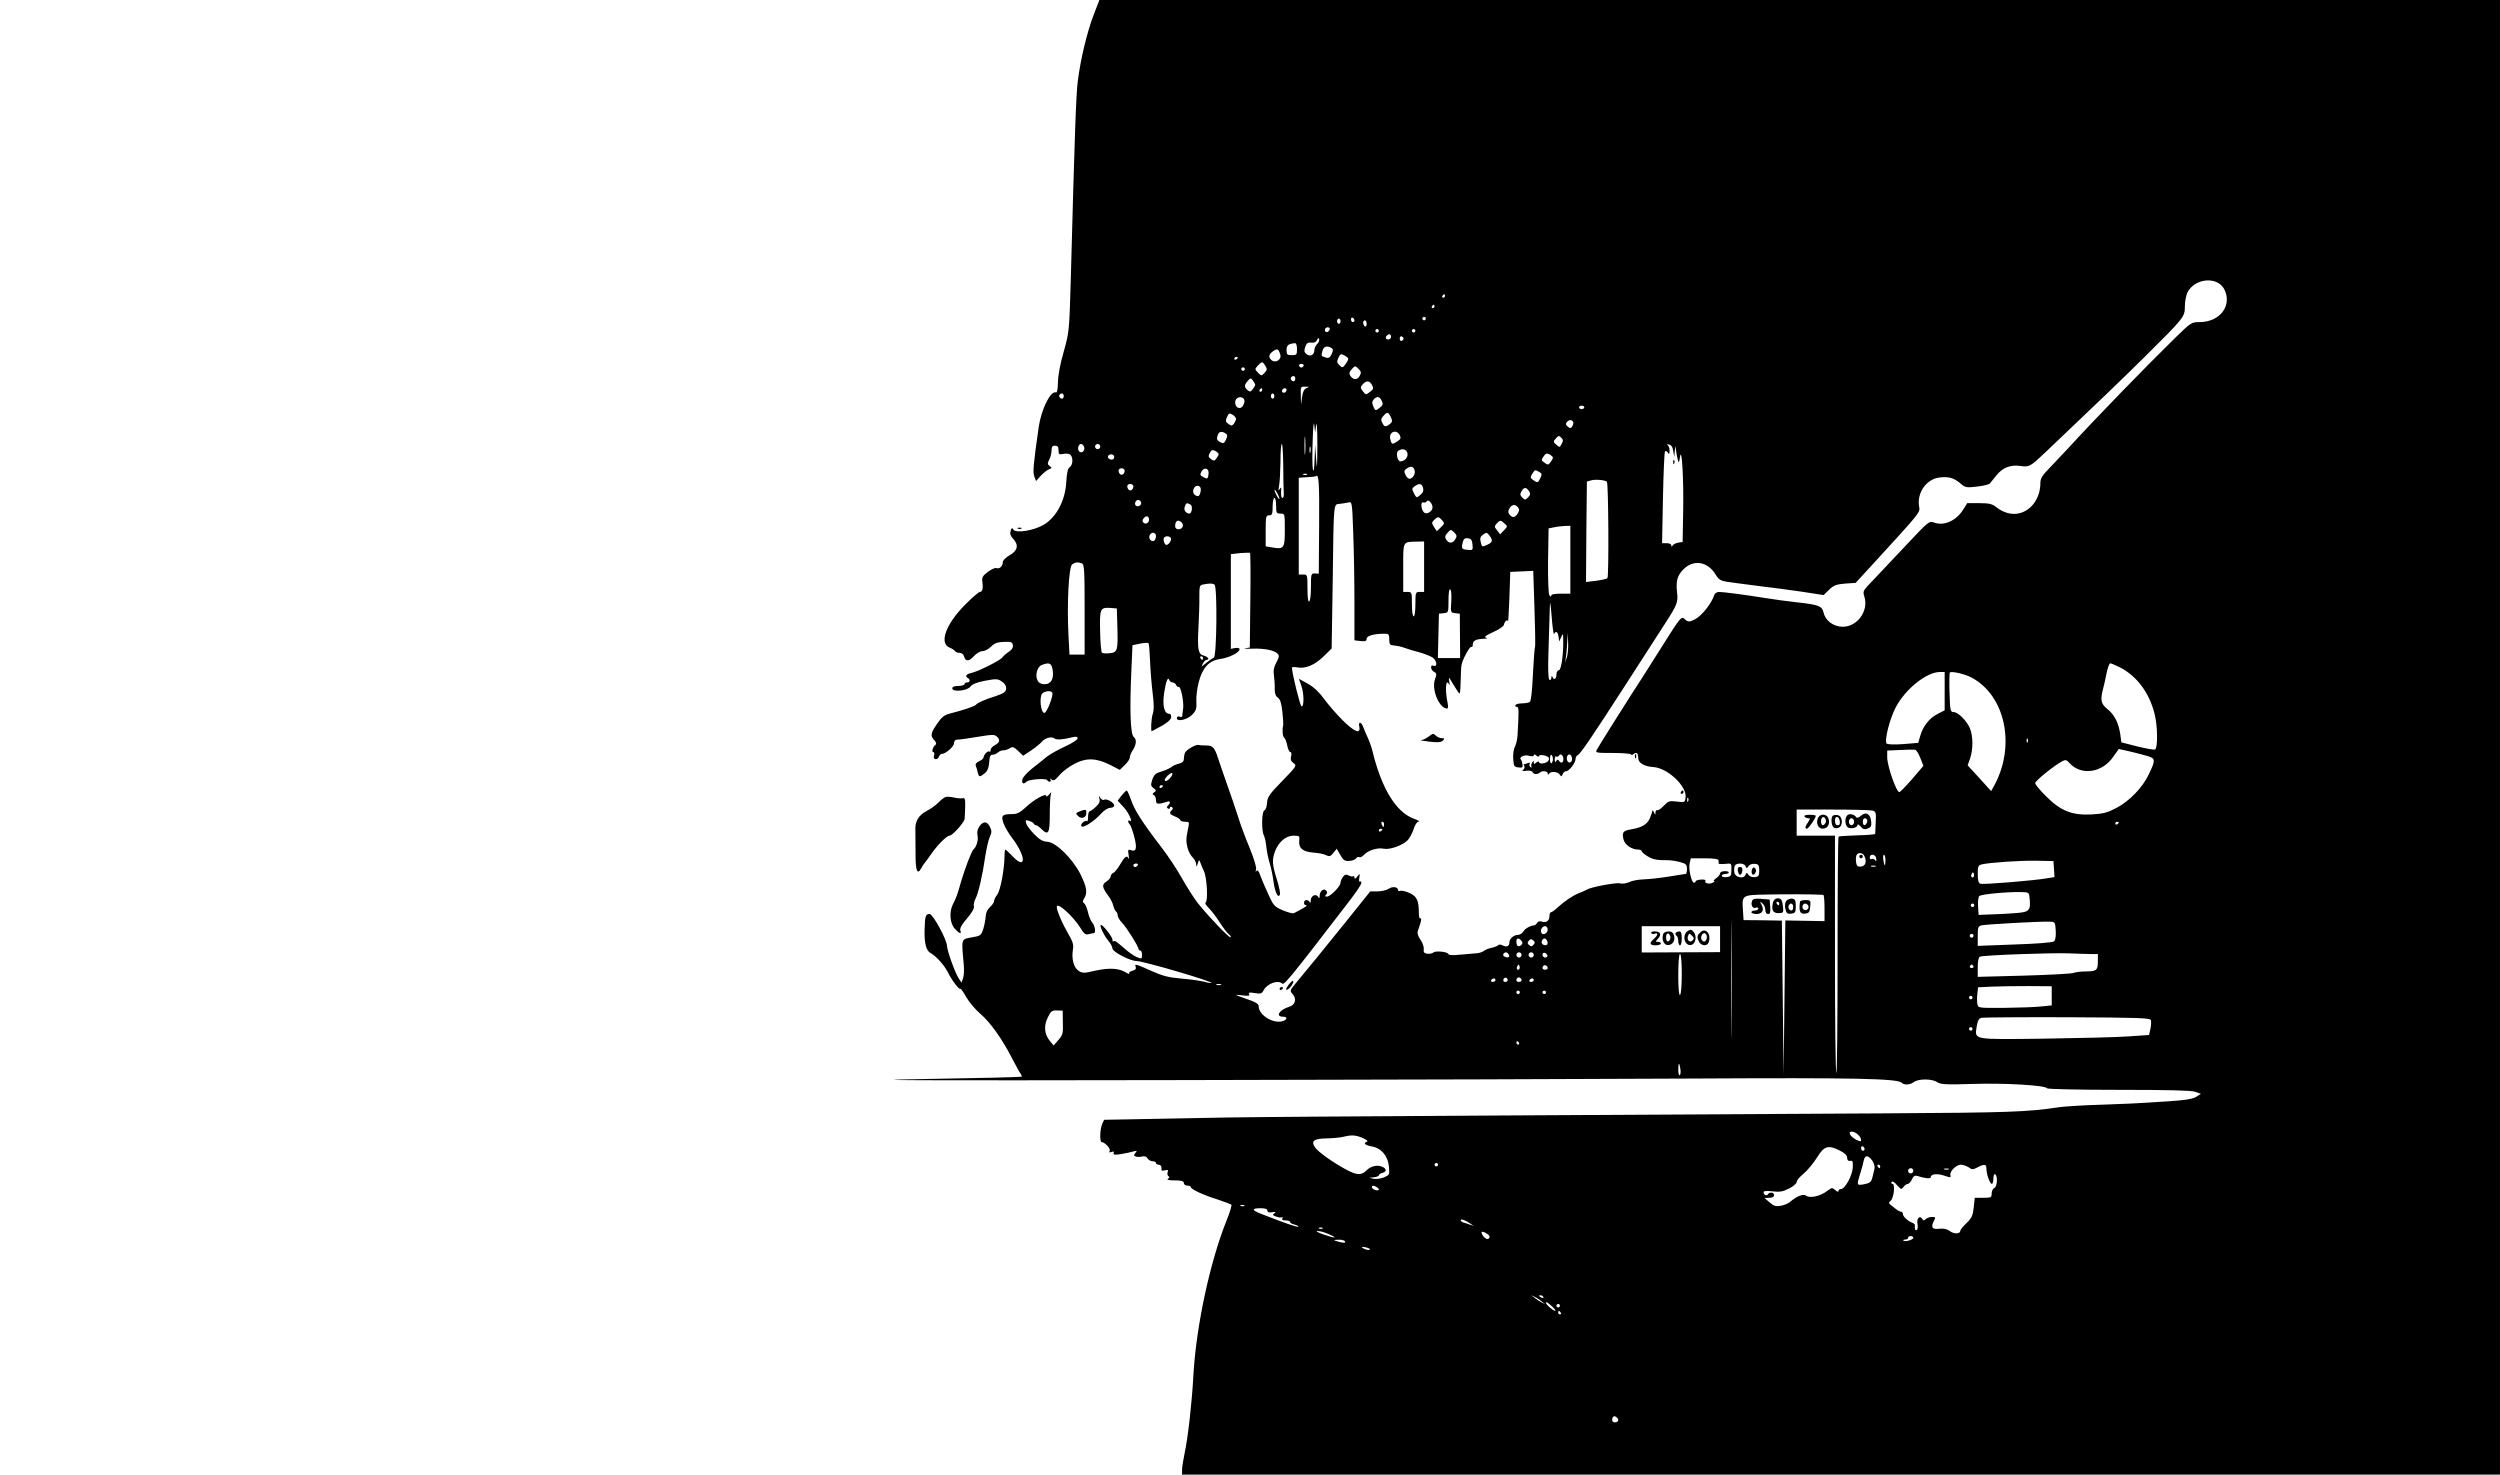 <?xml version="1.0" standalone="no"?>
<!DOCTYPE svg PUBLIC "-//W3C//DTD SVG 20010904//EN"
 "http://www.w3.org/TR/2001/REC-SVG-20010904/DTD/svg10.dtd">
<svg version="1.0" xmlns="http://www.w3.org/2000/svg"
 width="1436pt" height="847pt" viewBox="0 0 1436 847"
 preserveAspectRatio="xMidYMid meet">

<g transform="translate(0,847) scale(0.1,-0.1)"
fill="#000000" stroke="none">
<path d="M6281 8382 c-37 -97 -75 -255 -90 -377 -10 -74 -18 -303 -40 -1125
-9 -312 -9 -316 -41 -430 -20 -69 -33 -139 -33 -176 -1 -39 -5 -61 -11 -58
-32 11 -85 -97 -100 -201 -31 -217 -34 -258 -25 -282 l10 -26 27 30 c15 16 36
33 47 37 18 7 18 9 4 19 -13 10 -13 16 -2 37 7 14 13 37 13 53 0 20 5 27 20
27 15 0 20 -7 20 -26 0 -24 3 -26 29 -21 15 3 33 1 40 -6 16 -16 14 -58 -5
-71 -11 -8 -16 -33 -19 -81 -5 -109 -57 -208 -133 -251 -58 -33 -159 -48 -171
-26 -7 12 -10 11 -16 -7 -5 -16 -1 -29 14 -45 34 -36 27 -69 -19 -95 -23 -13
-40 -30 -40 -40 0 -23 -19 -41 -36 -34 -8 3 -30 -7 -50 -22 -31 -24 -35 -32
-31 -59 5 -36 0 -56 -15 -56 -6 0 -44 -33 -85 -74 -111 -112 -150 -222 -88
-246 13 -5 26 -14 30 -19 3 -6 15 -11 27 -11 11 0 22 -8 25 -19 8 -32 29 -32
57 0 15 16 36 29 50 29 13 0 35 12 49 26 20 20 37 26 74 27 42 2 48 -1 51 -19
2 -14 -6 -27 -25 -39 -15 -10 -31 -24 -35 -31 -10 -16 -137 -80 -177 -89 -31
-7 -40 -19 -21 -30 15 -9 12 -25 -5 -25 -8 0 -15 -4 -15 -10 0 -5 -16 -10 -35
-10 -24 0 -35 -5 -35 -14 0 -23 88 -14 105 11 9 13 36 24 84 33 63 12 73 11
95 -4 28 -18 34 -47 14 -63 -7 -6 -31 -16 -53 -23 -51 -15 -103 -38 -109 -48
-5 -8 -72 -31 -151 -51 -31 -8 -47 -21 -72 -58 -38 -55 -40 -69 -16 -95 11
-12 13 -22 7 -26 -15 -10 -25 -42 -13 -42 6 0 8 -9 4 -20 -8 -24 20 -29 29 -5
3 8 10 15 17 15 21 0 69 42 69 61 0 10 6 19 13 20 23 1 72 8 144 20 58 10 75
10 87 0 23 -19 20 -36 -9 -51 -14 -7 -25 -20 -25 -28 0 -9 -3 -13 -6 -9 -8 8
-34 -18 -34 -33 0 -6 -11 -16 -25 -22 -16 -7 -24 -17 -20 -26 3 -7 8 -25 11
-38 7 -29 12 -29 41 -5 15 12 23 32 25 62 2 34 7 44 20 44 10 0 23 6 30 13 6
6 20 12 30 12 10 0 27 5 38 12 17 11 23 8 48 -15 l29 -28 45 30 c25 17 51 38
59 47 20 25 59 36 75 23 13 -10 45 -8 112 8 14 3 22 1 22 -8 0 -8 -33 -29 -73
-47 -39 -18 -85 -44 -102 -57 -16 -14 -55 -44 -85 -68 -31 -24 -56 -53 -58
-65 -4 -23 7 -29 24 -12 14 14 112 21 119 9 9 -14 27 -11 19 4 -5 9 -4 9 6 0
11 -10 20 -5 46 25 17 21 57 50 88 66 68 35 125 32 206 -9 l52 -27 29 28 c16
15 29 35 29 44 0 8 6 24 13 35 24 35 28 67 10 81 -20 14 -25 155 -14 389 l6
139 43 9 c24 5 46 6 49 3 3 -3 7 -49 9 -103 2 -54 9 -137 15 -185 8 -62 8 -97
0 -120 -8 -25 -12 -98 -5 -98 0 0 25 13 54 29 34 19 55 37 57 50 2 12 -3 21
-10 21 -30 0 -41 46 -30 121 11 70 22 95 30 72 3 -7 11 -13 19 -13 8 0 17 -7
20 -15 4 -8 10 -13 14 -10 12 7 31 -85 26 -125 -3 -19 -5 -39 -5 -44 -1 -4 -8
-6 -16 -2 -9 3 -15 0 -15 -9 0 -23 61 -9 89 21 22 23 25 35 23 73 -2 26 4 76
13 111 22 85 59 126 125 135 50 7 110 37 110 56 0 7 -10 9 -25 7 l-25 -5 0
272 0 272 53 6 c28 2 54 3 57 2 3 -2 4 -125 2 -273 l-3 -271 -27 -5 c-15 -2 2
-3 38 -2 70 3 127 -8 148 -28 11 -11 10 -20 -6 -50 -15 -28 -19 -48 -14 -79 3
-23 5 -58 4 -76 0 -24 5 -39 18 -48 13 -9 21 -32 26 -81 4 -37 6 -71 5 -77 -7
-22 -4 -67 6 -73 6 -4 13 -24 17 -44 4 -21 12 -38 18 -38 6 0 8 -10 4 -24 -4
-18 -1 -29 14 -39 20 -14 18 -18 -64 -102 -74 -76 -86 -93 -88 -126 -1 -21 -8
-41 -15 -43 -16 -6 -18 -118 -3 -145 5 -10 12 -40 14 -67 3 -27 12 -70 20 -95
8 -26 17 -71 21 -102 8 -61 27 -101 37 -75 3 7 -5 47 -18 88 -26 83 -28 110
-11 158 20 55 63 92 106 92 35 0 37 -2 34 -27 -5 -44 19 -65 79 -70 29 -2 63
-8 75 -15 19 -9 25 -8 42 13 l19 24 21 -36 c18 -31 26 -36 52 -34 17 1 35 8
39 15 4 7 12 10 18 7 5 -4 17 2 27 13 23 26 79 43 114 35 34 -7 107 19 137 49
11 12 26 40 34 64 8 25 19 42 29 43 9 0 -4 8 -29 17 -85 32 -155 129 -208 287
-11 33 -23 76 -27 95 -4 19 -16 54 -26 77 -11 24 -24 54 -29 68 -12 32 -29 32
-22 0 8 -44 -28 -29 -96 38 -34 34 -82 89 -106 122 -29 40 -60 69 -94 88 l-51
28 14 -40 c16 -45 16 -123 1 -118 -8 3 -53 182 -55 221 -1 5 12 6 28 3 48 -10
101 12 152 61 l48 47 6 375 c6 479 4 452 41 456 16 2 38 5 50 8 20 5 21 2 27
-176 4 -100 7 -279 7 -399 l0 -217 35 -4 c28 -3 35 0 35 13 0 17 42 29 103 29
24 0 27 -4 27 -33 0 -29 3 -33 30 -35 16 -1 42 -7 57 -13 15 -6 53 -17 83 -25
30 -8 65 -22 78 -30 25 -16 31 -57 7 -48 -21 9 -19 -23 2 -35 16 -8 16 -14 6
-42 -22 -58 24 -169 70 -169 5 0 6 15 2 33 -16 75 -10 146 9 105 3 -7 4 1 1
17 -5 29 -4 29 19 -10 14 -22 29 -47 35 -55 7 -11 10 8 11 65 1 44 3 87 5 95
6 33 48 110 56 104 5 -3 9 4 9 14 0 22 17 31 63 33 20 1 25 3 13 6 -14 4 -3
12 40 32 32 14 60 33 62 41 5 23 22 36 24 20 1 -8 5 53 8 135 l5 150 66 3 66
3 7 -215 c4 -118 6 -219 3 -223 -2 -4 -8 -75 -12 -158 -4 -96 -11 -153 -18
-157 -7 -4 -26 -8 -44 -8 -17 0 -35 -4 -38 -10 -3 -5 0 -10 7 -10 13 0 13 -18
5 -160 -1 -25 -8 -55 -15 -68 -7 -12 -12 -44 -10 -70 3 -43 5 -47 30 -50 23
-3 26 0 23 19 -2 12 -6 24 -9 26 -13 14 21 30 46 22 18 -5 28 -4 28 3 0 6 6 6
15 -2 8 -7 15 -8 15 -3 0 12 48 4 56 -9 4 -5 1 -15 -5 -21 -14 -14 -51 -17
-51 -4 0 5 -7 4 -15 -3 -12 -10 -15 -10 -15 1 0 11 -2 11 -9 -1 -6 -8 -7 -18
-4 -24 3 -5 1 -6 -6 -2 -6 4 -8 12 -5 18 5 8 1 9 -10 5 -10 -4 -20 -7 -22 -7
-3 0 -2 -5 2 -11 3 -6 0 -16 -7 -21 -10 -7 -4 -8 18 -5 20 2 34 -1 37 -9 5
-13 30 -13 42 -1 12 12 44 8 44 -5 0 -9 2 -10 8 -2 10 16 51 12 62 -6 8 -12
10 -12 16 3 3 9 12 17 19 17 18 0 55 48 55 70 0 10 6 20 13 23 14 5 83 107
267 392 99 154 135 209 232 360 72 111 78 126 71 183 -7 65 1 95 36 131 58 59
138 47 185 -28 24 -37 25 -38 118 -50 51 -7 127 -17 168 -22 41 -4 134 -17
205 -27 l130 -20 32 31 c27 26 43 31 93 35 l59 4 89 97 c292 319 282 306 275
344 -12 77 42 154 115 164 53 7 84 -1 122 -33 28 -25 35 -26 96 -19 35 4 69
12 74 18 5 7 22 27 37 46 36 45 80 62 136 55 54 -8 57 -6 149 81 322 306 423
403 563 541 233 231 235 234 235 295 0 27 7 63 15 80 43 82 172 93 211 18 48
-93 -24 -189 -141 -189 -46 0 -50 -2 -137 -87 -168 -164 -464 -469 -614 -633
-38 -41 -90 -96 -116 -123 -37 -37 -48 -57 -48 -81 0 -85 -49 -156 -120 -174
-43 -11 -92 2 -135 36 -22 18 -41 22 -96 22 l-69 0 -24 -38 c-40 -64 -111 -95
-168 -73 -26 10 -33 4 -155 -126 -70 -74 -152 -161 -181 -192 -76 -79 -73 -74
-62 -111 23 -81 -42 -170 -125 -170 -53 0 -100 35 -110 81 -9 38 -26 45 -150
59 -55 6 -138 17 -185 25 -119 19 -241 35 -266 35 -12 0 -24 -8 -27 -17 -15
-48 -71 -119 -109 -139 -34 -18 -43 -18 -62 1 -17 17 -25 8 -121 -145 -103
-163 -160 -253 -183 -287 -40 -62 -188 -297 -199 -318 -11 -19 -8 -20 93 -20
57 0 104 -4 104 -9 0 -5 6 -3 13 3 17 13 27 5 27 -23 0 -28 35 -49 88 -52 82
-6 193 -111 184 -175 -4 -29 -5 -29 -51 -23 -42 5 -48 3 -75 -25 -16 -17 -33
-28 -38 -25 -4 3 -8 -3 -9 -13 0 -16 -1 -16 -9 2 -5 11 -9 14 -9 7 -1 -8 -8
-28 -16 -46 -16 -33 -46 -50 -107 -60 -45 -8 -52 -17 -43 -56 7 -32 47 -60 85
-60 11 0 20 -4 20 -9 0 -5 15 -18 33 -29 30 -19 57 -24 117 -23 14 0 44 -4 68
-10 37 -10 42 -15 42 -40 0 -16 -3 -29 -7 -29 -5 0 -48 -7 -97 -15 -49 -8
-115 -15 -145 -16 -31 -1 -68 -8 -83 -16 -15 -7 -39 -11 -52 -7 -24 6 -171
-22 -191 -36 -5 -3 -26 -13 -45 -20 -36 -14 -85 -47 -128 -87 -14 -13 -29 -23
-33 -23 -5 0 -9 -11 -9 -24 0 -26 -21 -39 -46 -29 -9 3 -20 0 -25 -8 -4 -8
-12 -14 -16 -14 -24 -2 -54 -19 -63 -36 -6 -10 -20 -19 -31 -19 -24 0 -49 -22
-49 -44 0 -21 -17 -29 -39 -16 -11 5 -22 6 -25 1 -3 -4 -20 -11 -37 -15 -18
-3 -39 -12 -47 -19 -8 -6 -29 -13 -46 -13 -17 -1 -59 -5 -93 -8 -35 -4 -63 -2
-63 3 0 13 -72 22 -86 10 -7 -6 -23 -9 -36 -7 -17 2 -22 8 -20 26 2 12 -6 36
-18 53 -12 16 -20 38 -17 47 3 9 10 32 16 50 6 19 6 30 0 27 -5 -4 -9 9 -9 28
0 73 -10 97 -52 117 -22 10 -46 16 -54 13 -8 -3 -14 -1 -14 5 0 18 -31 22 -53
7 -12 -8 -41 -15 -64 -15 l-42 0 -138 -172 c-134 -166 -206 -255 -287 -352
-37 -44 -38 -47 -22 -65 26 -28 17 -63 -19 -74 -58 -18 -81 -57 -34 -57 25 0
24 -17 -2 -25 -54 -18 -139 34 -139 85 0 14 -18 25 -72 43 -72 25 -72 25 -24
20 38 -5 47 -3 41 7 -6 9 1 11 32 6 35 -6 41 -4 52 17 21 39 84 60 107 37 10
-10 58 49 346 424 78 100 108 144 108 156 0 6 -4 9 -9 6 -4 -3 -6 7 -3 22 4
26 4 26 -12 7 -11 -14 -15 -16 -16 -6 0 8 -3 11 -6 8 -4 -3 -15 -2 -26 4 -15
8 -23 7 -34 -8 -7 -10 -14 -25 -14 -33 0 -21 -58 -80 -78 -80 -12 0 -13 3 -5
11 9 9 8 15 0 24 -14 15 -37 -4 -37 -32 0 -14 -2 -15 -9 -4 -13 20 -41 6 -42
-21 0 -13 -3 -17 -6 -10 -2 6 -11 12 -19 12 -17 0 -19 -30 -1 -30 10 -1 -2 -9
-70 -45 -6 -4 -35 4 -64 16 -49 21 -54 27 -84 93 -18 39 -39 88 -46 108 -9 26
-16 34 -22 25 -5 -8 -6 -4 -2 9 3 13 -11 60 -38 126 -24 57 -54 138 -66 179
-13 40 -40 121 -61 179 -20 58 -45 128 -54 157 -20 61 -31 72 -71 71 -17 0
-34 1 -40 3 -15 5 -72 -28 -79 -46 -3 -9 -6 -25 -6 -36 0 -12 -9 -21 -27 -25
-16 -4 -35 -12 -43 -19 -8 -7 -34 -19 -57 -26 -35 -10 -44 -18 -54 -47 -10
-31 -9 -37 7 -49 16 -12 17 -15 4 -24 -11 -8 -12 -12 -2 -16 6 -2 12 -16 12
-29 0 -25 11 -26 68 -8 15 4 16 -8 1 -23 -8 -8 -8 -13 0 -17 6 -4 11 -2 11 4
0 6 5 8 11 4 8 -4 8 -9 0 -17 -17 -17 -13 -24 19 -37 17 -7 30 -16 30 -21 0
-5 12 -9 26 -9 25 0 26 -2 20 -32 -14 -63 -14 -83 -4 -120 6 -21 19 -45 30
-54 10 -10 18 -27 19 -38 1 -18 2 -18 9 4 7 23 8 24 15 5 4 -11 13 -33 21 -50
17 -37 24 -173 9 -179 -5 -2 2 -16 17 -30 15 -15 44 -52 64 -84 20 -31 44 -62
53 -69 9 -6 13 -14 10 -17 -6 -7 -121 113 -185 192 -23 28 -64 93 -93 144 -28
51 -83 134 -121 183 -109 142 -156 216 -174 273 -10 28 -21 52 -24 51 -4 0
-17 -13 -30 -29 l-22 -29 34 -37 c31 -33 56 -92 35 -78 -12 7 -11 -10 1 -22 5
-5 17 -38 26 -73 17 -67 10 -87 -24 -73 -12 4 -14 -1 -9 -29 3 -19 3 -28 0
-21 -9 22 -22 13 -48 -32 -14 -24 -32 -47 -40 -50 -8 -3 -15 -12 -15 -20 0 -7
-11 -21 -25 -30 -27 -18 -25 -32 11 -81 12 -16 26 -42 29 -58 4 -15 11 -30 16
-33 5 -3 9 -13 9 -22 0 -9 11 -28 25 -42 27 -28 95 -137 95 -151 0 -5 5 -9 10
-9 6 0 10 -11 10 -25 0 -22 -2 -24 -27 -14 -14 5 -45 26 -67 45 -59 51 -63 53
-70 47 -3 -4 -6 1 -6 10 0 16 -59 91 -67 84 -7 -8 18 -60 42 -89 14 -16 25
-37 25 -46 0 -19 101 -72 138 -72 38 0 438 -117 430 -126 -2 -2 -21 1 -41 7
-21 5 -79 14 -130 18 -74 6 -108 15 -173 44 -91 41 -99 43 -90 22 3 -10 -3
-17 -19 -21 -14 -3 -22 -11 -19 -16 4 -6 -4 -3 -17 5 -41 26 -95 29 -175 12
-68 -16 -76 -16 -99 -1 -27 18 -41 68 -32 122 5 28 -1 47 -29 94 -32 55 -64
130 -64 151 0 31 91 -50 135 -119 21 -36 31 -43 48 -38 12 3 25 6 30 6 13 0 7
43 -9 61 -9 10 -20 37 -25 61 -6 23 -15 46 -22 50 -9 6 -9 12 1 28 20 32 14
66 -22 139 -46 90 -140 183 -190 186 -25 1 -45 12 -74 42 -22 22 -43 50 -47
62 -6 21 -4 22 17 16 12 -4 25 -12 26 -16 2 -5 8 -9 13 -9 5 0 18 -9 29 -20
42 -42 50 -28 50 79 0 55 3 108 6 118 5 16 4 16 -10 -1 -9 -11 -16 -14 -16 -8
0 19 -72 -21 -119 -66 -30 -28 -49 -38 -73 -38 -62 0 -69 -8 -54 -52 8 -22 32
-63 54 -91 75 -100 77 -180 2 -103 -22 23 -42 42 -45 42 -3 0 -5 -17 -5 -37 0
-73 -23 -198 -42 -222 -10 -13 -18 -30 -18 -37 0 -8 -11 -23 -23 -34 -15 -13
-24 -33 -25 -53 -1 -18 -7 -51 -14 -73 -12 -37 -16 -40 -65 -48 -63 -11 -61
-5 -47 -156 3 -30 1 -66 -4 -79 l-9 -25 -17 26 c-21 33 -65 156 -66 183 0 36
-81 185 -100 185 -23 0 -27 -11 -29 -90 -2 -79 9 -120 34 -134 34 -19 79 -70
100 -111 21 -44 66 -103 72 -95 2 3 17 -18 33 -47 16 -28 52 -71 80 -95 57
-48 127 -146 184 -258 22 -41 43 -81 49 -88 5 -7 8 -14 6 -16 -2 -3 -256 -9
-564 -14 -430 -7 -87 -9 1475 -6 1119 2 2454 6 2965 9 901 5 1154 0 1178 -24
15 -15 48 -13 71 4 26 20 106 19 134 -1 19 -13 49 -15 205 -10 182 6 419 -8
425 -25 2 -5 187 -9 411 -9 278 0 418 -3 440 -11 l33 -12 -27 -17 c-19 -12
-59 -19 -148 -25 -67 -4 -138 -9 -157 -10 -19 -2 -123 -6 -230 -10 -107 -3
-222 -10 -255 -15 -175 -27 -286 -31 -1000 -35 -3814 -21 -3604 -20 -4106 -30
l-377 -7 -11 -25 c-13 -28 -15 -103 -3 -103 18 0 54 -39 46 -51 -5 -9 -2 -10
10 -6 13 5 17 3 13 -6 -4 -10 5 -12 42 -6 25 4 57 11 71 15 22 6 23 5 12 -8
-10 -13 -10 -17 2 -21 8 -3 24 -3 36 0 15 4 26 0 32 -11 5 -9 18 -16 28 -16
11 0 20 -4 20 -10 0 -5 7 -10 15 -10 13 0 19 -11 17 -31 -1 -4 8 -4 20 -1 17
4 20 2 15 -11 -3 -9 -1 -19 5 -23 7 -4 6 -9 -3 -15 -9 -6 5 -9 39 -9 39 0 52
-4 52 -15 0 -8 9 -15 20 -15 11 0 20 -4 20 -8 0 -13 74 -47 155 -72 39 -13 73
-26 78 -29 4 -4 -9 -46 -28 -93 -95 -237 -174 -605 -190 -888 -8 -153 -31
-359 -50 -445 -8 -38 -15 -82 -15 -97 l0 -28 3785 0 3785 0 0 4235 0 4235
-4022 0 -4023 0 -34 -88z m2019 -1612 c0 -5 -5 -10 -11 -10 -5 0 -7 5 -4 10 3
6 8 10 11 10 2 0 4 -4 4 -10z m-60 -60 c0 -5 -5 -10 -11 -10 -5 0 -7 5 -4 10
3 6 8 10 11 10 2 0 4 -4 4 -10z m-460 -81 c0 -5 -4 -9 -10 -9 -5 0 -10 7 -10
16 0 8 5 12 10 9 6 -3 10 -10 10 -16z m410 11 c0 -5 -4 -10 -10 -10 -5 0 -10
5 -10 10 0 6 5 10 10 10 6 0 10 -4 10 -10z m-490 -15 c0 -8 -4 -15 -10 -15 -5
0 -10 7 -10 15 0 8 5 15 10 15 6 0 10 -7 10 -15z m150 -16 c0 -11 -4 -17 -10
-14 -5 3 -10 13 -10 21 0 8 5 14 10 14 6 0 10 -9 10 -21z m-212 -31 c-6 -18
-28 -21 -28 -4 0 9 7 16 16 16 9 0 14 -5 12 -12z m282 -8 c0 -5 -4 -10 -10
-10 -5 0 -10 5 -10 10 0 6 5 10 10 10 6 0 10 -4 10 -10z m210 0 c0 -5 -4 -10
-10 -10 -5 0 -10 5 -10 10 0 6 5 10 10 10 6 0 10 -4 10 -10z m-140 -35 c0 -8
-7 -15 -15 -15 -16 0 -20 12 -8 23 11 12 23 8 23 -8z m72 -10 c0 -5 -5 -11
-11 -13 -6 -2 -11 4 -11 13 0 9 5 15 11 13 6 -2 11 -8 11 -13z m-496 -31 c-9
-8 -16 -24 -16 -33 0 -29 -22 -42 -44 -26 -15 11 -16 19 -9 42 8 22 15 27 35
25 17 -2 28 3 33 15 5 12 9 14 12 6 3 -7 -3 -20 -11 -29z m-116 -29 c0 -32 -2
-35 -30 -35 -26 0 -30 3 -30 29 0 28 10 36 48 40 7 1 12 -12 12 -34z m198 6
c10 -6 11 -13 1 -35 -10 -20 -17 -25 -33 -20 -28 9 -28 8 -20 38 6 26 27 33
52 17z m-294 -38 c9 -28 -27 -51 -50 -32 -20 17 -17 34 9 52 24 17 31 13 41
-20z m390 -21 c2 -4 -4 -19 -14 -32 -18 -24 -20 -24 -36 -8 -15 14 -16 22 -6
43 10 22 15 24 31 15 11 -5 22 -14 25 -18z m-634 4 c0 -3 -4 -8 -10 -11 -5 -3
-10 -1 -10 4 0 6 5 11 10 11 6 0 10 -2 10 -4z m158 -47 c11 -18 11 -24 -4 -40
-18 -19 -18 -19 -38 0 -19 20 -19 21 -1 41 23 25 27 25 43 -1z m220 0 c-2 -6
-8 -10 -13 -10 -5 0 -11 4 -13 10 -2 6 4 11 13 11 9 0 15 -5 13 -11z m322 -58
c-13 -25 -38 -24 -54 1 -8 13 -6 22 9 38 18 20 19 20 38 2 16 -16 17 -23 7
-41z m-660 39 c0 -5 -4 -10 -10 -10 -5 0 -10 5 -10 10 0 6 5 10 10 10 6 0 10
-4 10 -10z m290 -55 c0 -8 -4 -15 -9 -15 -13 0 -22 16 -14 24 11 11 23 6 23
-9z m-230 -35 c0 -3 -6 -15 -14 -25 -12 -16 -16 -17 -30 -6 -20 17 -20 30 1
53 16 18 18 18 30 2 7 -10 13 -21 13 -24z m671 -2 c10 -18 8 -24 -12 -39 -23
-18 -24 -18 -41 4 -15 20 -15 23 -1 39 21 24 40 23 54 -4z m-376 -17 c-14 -6
-22 -21 -26 -52 l-6 -44 -1 53 c-2 51 -1 52 26 51 23 0 24 -1 7 -8z m-255 -11
c0 -5 -5 -10 -11 -10 -5 0 -7 5 -4 10 3 6 8 10 11 10 2 0 4 -4 4 -10z m140 2
c0 -13 -12 -22 -22 -16 -10 6 -1 24 13 24 5 0 9 -4 9 -8z m-1280 -37 c0 -8 -4
-15 -9 -15 -13 0 -22 16 -14 24 11 11 23 6 23 -9z m1210 0 c0 -8 -4 -15 -10
-15 -5 0 -10 7 -10 15 0 8 5 15 10 15 6 0 10 -7 10 -15z m-172 -25 c1 -9 -3
-23 -10 -33 -19 -25 -50 -2 -42 31 7 26 47 28 52 2z m789 -3 c9 -18 6 -25 -13
-40 -24 -18 -24 -17 -35 7 -9 20 -9 29 1 41 18 21 35 19 47 -8z m1163 -37 c0
-5 -7 -10 -15 -10 -8 0 -15 5 -15 10 0 6 7 10 15 10 8 0 15 -4 15 -10z m-2000
-65 c0 -6 -6 -19 -12 -28 -11 -14 -15 -14 -32 -2 -16 12 -18 18 -8 40 10 22
14 24 32 13 11 -7 20 -18 20 -23z m889 9 c10 -22 9 -28 -6 -40 -24 -18 -31
-17 -43 7 -9 16 -8 25 6 40 23 25 28 24 43 -7z m-429 -44 c4 25 7 -29 7 -120
-1 -131 -2 -147 -7 -80 l-6 85 -3 -85 c-2 -56 -5 -75 -10 -55 -3 17 -4 91 -1
165 2 74 6 115 9 90 l5 -45 6 45z m1477 14 c1 -5 -1 -15 -6 -23 -8 -12 -12
-13 -25 -2 -13 11 -14 17 -5 28 13 14 31 13 36 -3z m-1998 -63 c12 -8 13 -14
3 -36 -10 -22 -15 -24 -32 -15 -21 11 -24 19 -14 44 7 18 22 20 43 7z m458
-113 c-2 -24 -4 -5 -4 42 0 47 2 66 4 43 2 -24 2 -62 0 -85z m543 103 c8 -16
6 -23 -12 -35 -30 -21 -35 -20 -42 11 -11 41 34 61 54 24z m930 -51 c-11 -21
-12 -21 -31 -4 -18 16 -18 18 -2 36 14 16 19 17 31 4 11 -11 12 -18 2 -36z
m-2743 -16 c8 -21 -13 -42 -28 -27 -13 13 -5 43 11 43 6 0 13 -7 17 -16z m93
1 c0 -8 -7 -15 -15 -15 -8 0 -15 7 -15 15 0 8 7 15 15 15 8 0 15 -7 15 -15z
m1051 -112 c0 -71 2 -140 3 -155 1 -16 -2 -28 -6 -28 -9 0 -11 14 -9 45 2 17
0 18 -9 5 -7 -11 -8 -6 -3 20 4 19 7 81 8 137 0 57 3 103 8 103 4 0 7 -57 8
-127z m2240 87 l6 -35 3 35 c3 34 3 34 7 5 2 -16 6 -41 10 -55 6 -22 7 -21 13
15 10 68 22 -129 18 -319 l-3 -169 -25 -4 c-13 -2 -28 -9 -32 -16 -6 -9 -8 -9
-8 1 0 6 -12 12 -26 12 l-27 0 5 260 c3 144 8 264 12 268 4 3 11 0 16 -8 7
-12 10 -9 10 12 0 14 -6 29 -12 32 -7 3 -4 5 7 3 14 -2 22 -12 26 -37z m-2084
-7 c-3 -10 -5 -4 -5 12 0 17 2 24 5 18 2 -7 2 -21 0 -30z m-527 -11 c0 -5 -6
-16 -13 -25 -10 -15 -15 -16 -31 -4 -15 11 -17 17 -7 35 10 18 15 20 31 12 11
-6 20 -14 20 -18z m1084 6 c6 -23 -15 -48 -40 -48 -18 0 -28 51 -12 61 23 15
46 9 52 -13z m836 -26 c0 -5 -6 -17 -14 -27 -12 -16 -15 -17 -34 -3 -20 13
-20 16 -6 36 12 18 19 20 35 12 10 -6 19 -14 19 -18z m-2520 3 c0 -8 -6 -15
-14 -15 -17 0 -28 14 -19 24 12 12 33 6 33 -9z m1725 -75 c7 -22 -10 -50 -30
-50 -6 0 -17 10 -22 23 -9 19 -8 26 6 35 25 17 39 14 46 -8z m-1665 -4 c0 -21
-21 -31 -30 -15 -5 7 -6 17 -4 21 9 14 34 9 34 -6z m482 -16 c-3 -32 -7 -34
-31 -20 -18 9 -19 14 -10 31 14 28 45 20 41 -11z m1898 10 c17 -9 18 -14 8
-35 -13 -29 -17 -30 -42 -12 -16 12 -17 16 -5 35 16 25 15 25 39 12z m-1333
-16 c-3 -3 -12 -4 -19 -1 -8 3 -5 6 6 6 11 1 17 -2 13 -5z m70 -292 l-2 -277
-22 1 c-22 1 -23 -2 -23 -77 0 -43 -4 -81 -10 -84 -6 -4 -10 23 -10 74 0 80 0
81 -25 81 l-25 0 0 278 0 278 47 3 c26 1 49 4 52 6 16 17 20 -39 18 -283z
m1653 251 c9 -8 12 -545 3 -554 -4 -4 -34 -11 -66 -15 l-57 -7 2 289 3 288 25
7 c24 7 79 2 90 -8z m-2720 -27 c0 -21 -21 -31 -30 -15 -5 7 -6 17 -4 21 9 14
34 9 34 -6z m1664 -8 c4 -16 0 -28 -16 -41 -21 -18 -22 -18 -36 9 -13 25 -13
29 4 41 26 19 41 16 48 -9z m-1279 2 c7 -12 -3 -50 -13 -50 -20 1 -34 19 -27
39 7 22 29 28 40 11z m1889 -23 c8 -13 6 -21 -7 -34 -16 -16 -18 -16 -33 -1
-13 13 -14 20 -4 37 13 24 28 24 44 -2z m-1435 -42 c0 -5 -6 1 -14 15 -8 14
-14 30 -14 35 0 6 6 -1 14 -15 8 -14 14 -29 14 -35z m-19 -40 c0 -41 2 -45 25
-45 25 0 25 0 25 -94 0 -106 -5 -113 -75 -100 l-35 6 0 89 c0 82 2 89 20 89
17 0 20 7 20 50 0 28 5 50 10 50 6 0 10 -20 10 -45z m-775 14 c0 -7 -8 -15
-17 -17 -18 -3 -25 18 -11 32 10 10 28 1 28 -15z m1673 -28 c-5 -22 -35 -38
-49 -24 -17 17 -20 63 -4 57 7 -3 16 0 21 7 9 15 36 -18 32 -40z m-1389 20
c13 -8 7 -51 -7 -51 -20 1 -34 19 -27 39 7 23 13 25 34 12z m1880 -15 c9 -11
9 -19 -1 -35 -15 -25 -31 -27 -47 -7 -9 11 -10 20 -1 35 13 24 33 27 49 7z
m-2119 -71 c0 -19 -20 -29 -32 -17 -8 8 -7 16 2 26 14 17 30 12 30 -9z m1683
-3 c16 -17 15 -20 -7 -41 l-23 -22 -16 24 c-14 22 -14 26 1 41 21 20 25 20 45
-2z m-1496 -13 c16 -16 5 -39 -18 -39 -12 0 -19 7 -19 18 0 31 17 41 37 21z
m1855 -6 c18 -16 18 -17 -3 -39 l-22 -23 -17 22 c-17 20 -17 24 -3 40 20 21
22 21 45 0z m378 -208 l0 -195 -55 0 c-37 0 -55 -4 -55 -12 0 -8 -5 -6 -11 4
-5 10 -8 92 -7 200 l3 183 30 6 c17 4 45 7 63 8 l32 1 0 -195z m-662 116 c-15
-24 -36 -24 -52 1 -8 13 -6 22 9 38 18 20 19 20 38 2 16 -17 17 -22 5 -41z
m-1718 20 c0 -11 -5 -23 -11 -27 -15 -9 -33 12 -26 30 9 23 37 20 37 -3z
m1916 2 c20 -26 17 -38 -11 -51 -34 -15 -32 -16 -40 15 -5 20 -2 31 11 40 23
17 24 16 40 -4z m-1831 -13 c7 -11 -12 -40 -25 -40 -11 0 -21 30 -14 41 7 12
31 11 39 -1z m1733 -38 c3 -32 2 -33 -30 -30 -27 2 -32 7 -30 23 6 38 12 46
34 43 18 -2 24 -11 26 -36z m-278 -127 l0 -145 -25 0 c-24 0 -25 -2 -25 -70 0
-40 -4 -70 -10 -70 -6 0 -10 30 -10 70 0 68 -1 70 -25 70 l-25 0 0 139 c0 156
-4 148 78 150 l42 1 0 -145z m-1966 19 c14 -5 16 -38 16 -265 l0 -259 -44 0
-43 0 -6 115 c-9 182 2 387 21 403 18 13 32 15 56 6z m762 -122 c17 -11 13
-414 -4 -420 -7 -2 -27 -16 -44 -30 -29 -24 -30 -25 -19 -4 6 12 16 22 21 22
20 0 9 18 -15 24 -33 8 -38 35 -31 164 3 59 6 137 5 174 0 62 1 67 23 71 38 7
52 7 64 -1z m1360 -97 c-4 -63 -4 -64 23 -67 l26 -3 1 -127 1 -128 -64 0 -64
0 3 128 3 127 28 3 c27 3 27 4 27 73 0 44 4 68 10 64 6 -4 8 -34 6 -70z m580
-125 c4 -41 9 -69 11 -62 8 21 22 13 25 -15 l4 -28 11 25 c11 24 12 23 12 -15
2 -86 -12 -175 -25 -175 -8 0 -14 -11 -14 -25 0 -26 -15 -34 -23 -12 -3 7 -6
4 -6 -6 -1 -10 -6 -15 -11 -12 -7 4 -9 59 -6 153 2 81 6 185 7 232 2 85 3 81
15 -60z m-2498 -20 c4 -137 1 -147 -43 -152 -19 -2 -40 -1 -45 2 -5 3 -10 59
-11 124 -3 131 0 138 61 134 l35 -3 3 -105z m2583 -172 l-11 -33 5 34 c3 18 6
57 7 85 l2 51 3 -52 c2 -28 -1 -66 -6 -85z m-2091 -8 c0 -5 -2 -10 -4 -10 -3
0 -8 5 -11 10 -3 6 -1 10 4 10 6 0 11 -4 11 -10z m-864 -66 c9 -51 -8 -84 -45
-84 -20 0 -34 7 -41 21 -16 29 -3 79 23 89 43 17 56 12 63 -26z m6132 12 c95
-49 166 -143 197 -263 19 -71 20 -202 3 -208 -7 -3 -53 6 -103 18 l-90 23 -6
45 c-10 67 -33 113 -73 145 -38 31 -43 51 -27 114 5 19 15 61 21 93 6 31 16
57 21 57 5 0 31 -11 57 -24z m-1008 -136 l0 -110 -39 -20 c-48 -24 -85 -70
-101 -126 l-12 -41 -86 -7 c-50 -4 -90 -2 -95 3 -15 15 18 145 53 210 56 105
177 201 252 201 l28 0 0 -110z m151 80 c196 -101 259 -389 135 -620 l-19 -34
-67 74 -68 74 14 39 c18 52 18 129 -1 174 -19 44 -68 93 -94 93 -18 0 -20 9
-23 111 -2 61 -1 113 2 116 9 9 81 -7 121 -27z m-5277 -88 c9 -14 -31 -117
-45 -117 -22 0 -31 96 -11 113 18 14 48 16 56 4z m5603 -284 c-3 -8 -6 -5 -6
6 -1 11 2 17 5 13 3 -3 4 -12 1 -19z m-617 -91 l18 -46 -65 -76 c-36 -41 -69
-75 -73 -75 -18 0 -70 150 -70 201 l0 38 73 3 c39 2 78 3 86 2 7 0 21 -21 31
-47z m1310 9 c41 -13 41 -24 3 -103 -35 -75 -111 -154 -185 -193 -53 -28 -76
-34 -143 -38 -113 -6 -179 20 -262 104 -35 34 -63 68 -63 76 0 13 109 101 156
126 18 9 25 8 40 -10 67 -75 189 -58 253 36 l31 44 67 -15 c38 -9 84 -21 103
-27z m-3420 -16 c0 -10 -4 -21 -8 -24 -5 -3 -9 8 -9 24 0 16 4 27 9 24 4 -3 8
-14 8 -24z m60 -1 c0 -21 -15 -26 -26 -8 -4 8 -9 7 -15 -2 -6 -10 -9 -8 -9 9
0 13 4 21 9 17 5 -3 12 -1 16 5 9 15 25 2 25 -21z m50 0 c0 -10 -7 -19 -15
-19 -15 0 -21 31 -9 43 11 10 24 -3 24 -24z m-2302 -99 c-14 -21 -38 -35 -38
-20 0 11 29 40 41 40 5 0 4 -9 -3 -20z m-48 -54 c0 -3 -4 -8 -10 -11 -5 -3
-10 -1 -10 4 0 6 5 11 10 11 6 0 10 -2 10 -4z m3017 -88 c-3 -8 -6 -5 -6 6 -1
11 2 17 5 13 3 -3 4 -12 1 -19z m1059 -54 c19 -5 21 -12 18 -67 -1 -34 -3 -64
-3 -67 -1 -3 -47 -7 -103 -8 -56 -2 -104 -5 -107 -7 -4 -2 -6 -309 -6 -683 0
-374 -3 -678 -7 -675 -5 2 -8 310 -8 684 l0 679 -110 0 -110 0 0 75 0 75 208
0 c114 0 216 -3 228 -6z m-2806 -79 c0 -8 -2 -15 -4 -15 -2 0 -6 7 -10 15 -3
8 -1 15 4 15 6 0 10 -7 10 -15z m4220 11 c0 -3 -4 -8 -10 -11 -5 -3 -10 -1
-10 4 0 6 5 11 10 11 6 0 10 -2 10 -4z m-4230 -40 c0 -3 -4 -8 -10 -11 -5 -3
-10 -1 -10 4 0 6 5 11 10 11 6 0 10 -2 10 -4z m2766 -148 c16 -26 13 -57 -7
-63 -10 -4 -23 -3 -29 0 -11 7 -14 58 -3 68 10 11 31 8 39 -5z m71 -20 c2 -16
0 -19 -6 -9 -5 7 -14 10 -20 7 -6 -4 -11 0 -11 8 0 26 36 19 37 -6z m53 -8 c0
-16 -2 -30 -4 -30 -2 0 -6 14 -8 30 -3 17 -1 30 4 30 4 0 8 -13 8 -30z m-959
-2 c1 -7 1 -15 1 -18 0 -3 16 -4 37 -2 37 4 37 4 36 -35 0 -34 -3 -38 -27 -41
-16 -2 -28 1 -28 7 0 6 9 11 20 11 11 0 20 4 20 9 0 5 -11 8 -25 7 -14 0 -25
-6 -25 -13 0 -6 -10 -19 -22 -27 -12 -9 -18 -16 -13 -16 6 0 3 -5 -7 -10 -19
-11 -51 -3 -42 11 3 5 -8 8 -25 7 -17 -1 -31 -6 -31 -10 0 -4 -4 -8 -10 -8
-14 0 -32 78 -25 111 l7 29 79 0 c56 0 79 -4 80 -12z m1927 -50 l3 -46 -38 -6
c-77 -14 -373 -38 -388 -32 -11 4 -15 20 -15 55 0 44 3 51 23 56 47 11 226 23
317 21 l95 -2 3 -46z m-5263 22 c-3 -5 -10 -10 -16 -10 -5 0 -9 5 -9 10 0 6 7
10 16 10 8 0 12 -4 9 -10z m3491 -5 c6 -14 8 -14 18 1 7 9 22 14 37 12 20 -2
24 -8 24 -38 0 -30 -4 -36 -24 -38 -15 -2 -30 3 -37 12 -11 15 -12 15 -18 1
-10 -26 -60 -15 -64 13 -2 13 -1 30 2 38 7 19 55 18 62 -1z m747 -2 c-7 -2
-19 -2 -25 0 -7 3 -2 5 12 5 14 0 19 -2 13 -5z m563 -60 c-10 -10 -19 5 -10
18 6 11 8 11 12 0 2 -7 1 -15 -2 -18z m-1389 -866 c-1 -150 -2 -24 -2 278 0
303 1 425 2 272 2 -153 2 -401 0 -550z m1711 744 c7 -69 -1 -79 -70 -85 -35
-3 -99 -7 -143 -8 l-80 -3 -3 49 c-2 27 1 53 7 59 11 11 163 25 241 23 44 -1
45 -2 48 -35z m-1185 19 c4 0 7 -34 7 -76 l0 -75 -112 2 -113 2 -5 -444 -5
-444 -5 444 -5 443 -110 2 -110 1 -3 48 c-7 98 -10 96 141 99 104 2 262 2 320
-2z m867 -60 c0 -5 -4 -10 -10 -10 -5 0 -10 5 -10 10 0 6 5 10 10 10 6 0 10
-4 10 -10z m468 -146 c2 -33 -2 -55 -10 -61 -8 -7 -102 -14 -225 -18 l-213 -8
0 57 c0 49 2 56 23 61 26 6 335 23 387 21 35 -1 35 -1 38 -52z m-2918 7 c0
-21 -26 -36 -36 -20 -9 15 3 39 21 39 8 0 15 -9 15 -19z m990 -55 l0 -75 -225
-1 -225 -1 0 76 0 75 225 0 225 0 0 -74z m1454 13 c-3 -5 -10 -7 -15 -3 -5 3
-7 10 -3 15 3 5 10 7 15 3 5 -3 7 -10 3 -15z m-2595 -23 c8 -10 8 -16 -2 -25
-16 -13 -27 -5 -27 21 0 21 13 23 29 4z m70 -22 c-9 -11 -15 -12 -25 -3 -11 9
-12 15 -3 25 9 11 15 12 25 3 11 -9 12 -15 3 -25z m78 21 c7 -20 -2 -29 -21
-22 -9 4 -13 13 -10 22 8 19 23 19 31 0z m-222 -76 c10 -15 -1 -23 -20 -15 -9
3 -13 10 -10 16 8 13 22 13 30 -1z m75 -4 c0 -8 -7 -15 -15 -15 -8 0 -15 7
-15 15 0 8 7 15 15 15 8 0 15 -7 15 -15z m70 0 c0 -8 -7 -15 -15 -15 -8 0 -15
7 -15 15 0 8 7 15 15 15 8 0 15 -7 15 -15z m78 -3 c2 -7 -3 -12 -12 -12 -9 0
-16 7 -16 16 0 17 22 14 28 -4z m3124 8 l38 0 0 -44 c0 -50 -8 -56 -75 -56
-24 0 -54 -4 -67 -9 -13 -4 -141 -11 -285 -15 l-263 -7 0 56 c0 36 5 57 13 60
22 9 418 23 511 19 49 -2 106 -4 128 -4z m-2352 -114 c0 -66 -4 -117 -10 -121
-6 -4 -10 37 -10 114 0 74 4 121 10 121 6 0 10 -45 10 -114z m-934 27 c-10
-10 -19 5 -10 18 6 11 8 11 12 0 2 -7 1 -15 -2 -18z m164 6 c0 -5 -7 -9 -15
-9 -15 0 -20 12 -9 23 8 8 24 -1 24 -14z m2445 11 c3 -5 -1 -10 -10 -10 -9 0
-13 5 -10 10 3 6 8 10 10 10 2 0 7 -4 10 -10z m-2675 -81 c0 -5 -7 -9 -15 -9
-9 0 -12 6 -9 15 6 15 24 11 24 -6z m80 0 c0 -5 -7 -9 -15 -9 -15 0 -20 12 -9
23 8 8 24 -1 24 -14z m-150 1 c0 -5 -7 -10 -16 -10 -8 0 -12 5 -9 10 3 6 10
10 16 10 5 0 9 -4 9 -10z m220 0 c0 -5 -7 -10 -16 -10 -8 0 -12 5 -9 10 3 6
10 10 16 10 5 0 9 -4 9 -10z m-1797 -27 c-7 -2 -19 -2 -25 0 -7 3 -2 5 12 5
14 0 19 -2 13 -5z m4772 -63 l0 -55 -60 -6 c-33 -4 -128 -7 -211 -8 -151 -1
-152 -1 -156 22 -2 13 -3 39 0 60 l4 36 82 4 c44 2 140 3 211 3 l130 -1 0 -55z
m-3055 20 c0 -5 -4 -10 -10 -10 -5 0 -10 5 -10 10 0 6 5 10 10 10 6 0 10 -4
10 -10z m150 0 c0 -5 -4 -10 -10 -10 -5 0 -10 5 -10 10 0 6 5 10 10 10 6 0 10
-4 10 -10z m2450 -30 c0 -5 -4 -10 -10 -10 -5 0 -10 5 -10 10 0 6 5 10 10 10
6 0 10 -4 10 -10z m-5225 -144 c2 -62 -1 -72 -26 -100 l-27 -31 -21 25 c-32
39 -37 86 -13 135 18 37 24 42 53 41 l33 -1 1 -69z m6250 14 c2 -8 1 -31 -3
-50 l-8 -35 -119 -8 c-66 -5 -285 -10 -486 -13 -414 -5 -396 -8 -385 70 6 35
12 46 29 50 12 2 235 4 495 3 410 -2 473 -4 477 -17z m-1025 -50 c0 -5 -4 -10
-10 -10 -5 0 -10 5 -10 10 0 6 5 10 10 10 6 0 10 -4 10 -10z m-2605 -80 c3 -5
1 -10 -4 -10 -6 0 -11 5 -11 10 0 6 2 10 4 10 3 0 8 -4 11 -10z m927 -150 c3
-17 1 -33 -4 -36 -4 -3 -8 11 -8 30 0 44 6 47 12 6z m1020 -377 c10 -9 18 -22
18 -30 0 -11 -5 -11 -29 1 -34 18 -49 46 -24 46 9 0 25 -7 35 -17z m-2846 -19
c22 -9 33 -19 27 -21 -25 -9 -13 -21 26 -28 55 -9 93 -54 99 -116 4 -47 3 -48
-29 -62 -19 -7 -45 -11 -59 -8 l-25 6 28 3 c15 2 27 7 27 11 0 5 9 11 20 14
28 7 25 26 -5 37 -27 10 -63 1 -86 -23 -30 -29 -54 -28 -115 4 -73 39 -163
102 -180 128 -26 36 -8 51 65 52 36 1 80 5 96 9 48 12 70 11 111 -6z m2884
-65 c0 -5 -4 -9 -10 -9 -5 0 -10 7 -10 16 0 8 5 12 10 9 6 -3 10 -10 10 -16z
m-140 -9 c27 -14 40 -27 40 -41 0 -13 6 -19 18 -17 14 3 16 -4 14 -41 -4 -47
-45 -121 -68 -121 -8 0 -14 -5 -14 -12 0 -6 -7 -4 -18 6 -18 15 -20 15 -43 -2
-41 -33 -104 -47 -127 -29 -14 11 -52 -4 -88 -35 -12 -11 -37 -21 -56 -24 -28
-5 -40 -1 -64 20 l-29 25 28 1 c17 0 27 5 27 15 0 17 -25 20 -35 5 -7 -12 -25
-4 -25 12 0 7 17 9 51 5 41 -5 59 -2 95 16 24 12 44 29 44 38 0 9 18 30 39 47
22 18 56 59 77 92 42 69 65 75 134 40z m184 -56 c10 -15 16 -35 13 -47 -3 -12
-8 -33 -11 -46 -7 -31 -14 -37 -53 -44 -38 -7 -39 -4 -18 62 8 25 17 58 20 74
7 34 24 34 49 1z m-2494 -24 c0 -5 -4 -10 -10 -10 -5 0 -10 5 -10 10 0 6 5 10
10 10 6 0 10 -4 10 -10z m2540 -10 c0 -5 -2 -10 -4 -10 -3 0 -8 5 -11 10 -3 6
-1 10 4 10 6 0 11 -4 11 -10z m508 -5 c19 -14 24 -14 51 0 41 21 51 19 51 -9
0 -31 20 -86 31 -86 5 0 9 14 9 31 0 17 4 28 10 24 16 -10 12 -72 -5 -79 -8
-3 -15 -17 -15 -31 0 -23 -3 -25 -49 -25 l-48 0 -6 -55 c-5 -46 -11 -61 -41
-90 -20 -19 -36 -39 -36 -44 0 -19 -35 -21 -59 -3 -18 13 -37 17 -63 14 -41
-5 -49 9 -28 49 9 16 7 19 -13 19 -12 0 -29 -6 -35 -12 -10 -10 -15 -10 -21 1
-14 23 -34 1 -27 -30 3 -15 1 -31 -4 -34 -9 -6 -14 8 -11 28 1 4 -7 11 -16 14
-26 10 -53 36 -53 50 0 7 -5 13 -10 13 -6 0 -16 5 -23 10 -7 6 -21 17 -32 25
-18 13 -18 17 -5 28 18 15 27 97 10 97 -6 0 -8 5 -5 11 4 6 17 -1 31 -18 23
-26 26 -27 38 -10 7 9 18 17 25 17 6 0 17 12 23 26 9 19 17 24 32 19 44 -14
76 -17 76 -7 0 19 37 23 78 9 35 -12 39 -12 35 2 -6 22 33 61 60 61 12 0 32
-7 45 -15z m-318 -20 c0 -8 -7 -15 -15 -15 -8 0 -15 7 -15 15 0 8 7 15 15 15
8 0 15 -7 15 -15z m203 8 c-7 -2 -19 -2 -25 0 -7 3 -2 5 12 5 14 0 19 -2 13
-5z m-3283 -103 c8 -5 12 -12 9 -15 -8 -8 -39 5 -39 16 0 11 11 11 30 -1z
m-763 -106 c-3 -3 -12 -4 -19 -1 -8 3 -5 6 6 6 11 1 17 -2 13 -5z m133 -28 c0
-9 9 -12 28 -9 20 4 23 2 12 -6 -12 -8 -10 -12 10 -19 14 -5 29 -7 34 -4 5 3
6 0 2 -6 -5 -8 2 -12 18 -12 14 0 26 -4 26 -9 0 -5 12 -12 26 -15 15 -4 24 -9
21 -12 -4 -5 -81 22 -214 74 -54 21 -55 32 -3 32 27 0 40 -4 40 -14z m1165
-74 l20 -14 -20 7 c-11 4 -28 10 -37 12 -10 3 -18 9 -18 14 0 10 28 1 55 -19z
m-848 -28 c-3 -3 -12 -4 -19 -1 -8 3 -5 6 6 6 11 1 17 -2 13 -5z m38 -34 c53
-24 34 -24 -35 0 -34 12 -46 19 -30 19 14 0 43 -9 65 -19z m920 -9 c3 -5 0
-13 -6 -17 -12 -7 -39 20 -39 38 0 10 36 -7 45 -21z m2435 -11 c0 -11 -48 -25
-57 -16 -4 3 1 6 10 6 10 0 17 5 17 10 0 6 7 10 15 10 8 0 15 -4 15 -10z
m-3265 -20 c7 -11 -9 -11 -45 0 -24 8 -24 8 7 9 17 1 35 -3 38 -9z m141 -43
c11 -11 -19 -8 -36 3 -12 8 -10 9 7 7 12 -2 26 -6 29 -10z m989 -302 l20 -16
-20 10 c-11 5 -29 17 -40 26 l-20 16 20 -10 c11 -5 29 -17 40 -26z m10 25 c3
-6 -1 -7 -9 -4 -18 7 -21 14 -7 14 6 0 13 -4 16 -10z m51 -55 c31 -29 20 -34
-13 -6 -21 18 -29 31 -19 31 3 0 17 -11 32 -25z m44 5 c0 -5 -4 -10 -10 -10
-5 0 -10 5 -10 10 0 6 5 10 10 10 6 0 10 -4 10 -10z m5 -40 c3 -5 1 -10 -4
-10 -6 0 -11 5 -11 10 0 6 2 10 4 10 3 0 8 -4 11 -10z m329 -621 c-8 -14 -34
-11 -34 4 0 8 3 17 7 20 9 9 34 -13 27 -24z"/>
<path d="M9611 5814 c0 -11 3 -14 6 -6 3 7 2 16 -1 19 -3 4 -6 -2 -5 -13z"/>
<path d="M10611 3787 c-18 -18 -13 -65 8 -72 22 -7 51 3 51 17 0 6 8 1 18 -10
13 -16 22 -18 40 -11 19 7 23 15 20 40 -4 44 -30 59 -58 34 -13 -12 -24 -15
-28 -9 -11 17 -39 23 -51 11z m39 -37 c0 -11 -7 -20 -15 -20 -8 0 -15 9 -15
20 0 11 7 20 15 20 8 0 15 -9 15 -20z m73 14 c8 -8 -3 -34 -14 -34 -5 0 -9 9
-9 20 0 19 11 26 23 14z"/>
<path d="M10365 3780 c3 -5 13 -10 21 -10 13 0 13 -3 0 -22 -18 -25 -20 -38
-7 -38 9 0 51 61 51 74 0 3 -16 6 -36 6 -21 0 -33 -4 -29 -10z"/>
<path d="M10441 3768 c-11 -29 4 -58 28 -58 27 0 43 24 35 54 -8 34 -51 36
-63 4z m46 -22 c-4 -9 -11 -16 -17 -16 -11 0 -14 33 -3 44 11 10 26 -11 20
-28z"/>
<path d="M10527 3784 c-10 -10 -9 -46 2 -63 5 -8 16 -11 30 -6 30 9 26 69 -4
73 -12 2 -24 0 -28 -4z m41 -32 c2 -15 -2 -22 -12 -22 -11 0 -16 9 -16 26 0
31 23 28 28 -4z"/>
<path d="M10680 3550 c0 -5 5 -10 10 -10 6 0 10 5 10 10 0 6 -4 10 -10 10 -5
0 -10 -4 -10 -10z"/>
<path d="M9982 3468 c2 -13 8 -23 13 -23 6 0 11 10 13 23 2 15 -2 22 -13 22
-11 0 -15 -7 -13 -22z"/>
<path d="M10064 3477 c-9 -24 6 -44 18 -22 7 11 6 21 -1 28 -7 7 -12 6 -17 -6z"/>
<path d="M10064 3295 c-9 -23 3 -46 21 -39 8 3 15 1 15 -5 0 -6 -9 -11 -20
-11 -11 0 -20 -4 -20 -10 0 -5 13 -10 29 -10 34 0 46 22 29 53 -10 20 -10 21
5 8 10 -7 17 -24 17 -37 0 -15 6 -24 16 -24 12 0 14 9 12 41 l-3 42 -48 4
c-36 3 -49 0 -53 -12z"/>
<path d="M10184 3286 c-10 -43 -1 -61 31 -61 27 0 30 3 27 30 -4 46 -10 55
-31 55 -13 0 -23 -9 -27 -24z m36 -6 c0 -5 -2 -10 -4 -10 -3 0 -8 5 -11 10 -3
6 -1 10 4 10 6 0 11 -4 11 -10z"/>
<path d="M10261 3296 c-8 -10 -10 -27 -6 -46 6 -26 11 -31 33 -28 24 3 27 7
27 43 0 33 -4 41 -21 43 -11 2 -26 -4 -33 -12z m39 -36 c0 -11 -4 -20 -9 -20
-14 0 -23 18 -16 30 10 17 25 11 25 -10z"/>
<path d="M10339 3290 c-7 -55 0 -71 29 -68 23 3 27 8 30 41 3 35 2 37 -27 37
-17 0 -32 -4 -32 -10z m47 -21 c10 -17 -13 -36 -27 -22 -12 12 -4 33 11 33 5
0 12 -5 16 -11z"/>
<path d="M9694 3122 c-34 -23 -19 -86 19 -80 26 4 36 50 16 74 -13 16 -19 17
-35 6z m28 -54 c-16 -16 -35 3 -26 26 6 16 8 16 22 2 13 -12 14 -18 4 -28z"/>
<path d="M9766 3114 c-19 -18 -20 -28 -6 -55 13 -23 46 -25 54 -3 18 47 -17
90 -48 58z m37 -17 c3 -8 1 -20 -4 -28 -11 -19 -34 3 -26 25 8 20 23 21 30 3z"/>
<path d="M9485 3110 c3 -5 12 -7 20 -3 22 8 18 -10 -5 -30 -28 -24 -25 -37 10
-37 17 0 30 5 30 10 0 6 -7 10 -17 10 -15 0 -15 2 1 19 22 24 13 41 -20 41
-14 0 -23 -4 -19 -10z"/>
<path d="M9554 3106 c-11 -28 1 -61 22 -64 28 -4 48 22 40 53 -5 18 -13 25
-32 25 -13 0 -27 -6 -30 -14z m41 -21 c0 -10 -6 -20 -12 -22 -8 -3 -13 5 -13
22 0 17 5 25 13 23 6 -3 12 -13 12 -23z"/>
<path d="M9625 3111 c-3 -5 -1 -12 5 -16 5 -3 10 -17 10 -31 0 -13 5 -24 10
-24 6 0 10 18 10 40 0 28 -4 40 -14 40 -8 0 -17 -4 -21 -9z"/>
<path d="M5848 5433 c7 -3 16 -2 19 1 4 3 -2 6 -13 5 -11 0 -14 -3 -6 -6z"/>
<path d="M8207 4240 c-14 -11 -33 -21 -44 -21 -10 -1 11 -5 47 -9 49 -6 67 -4
78 6 11 12 10 14 -7 14 -11 0 -26 7 -34 15 -13 13 -18 12 -40 -5z"/>
<path d="M9391 4124 c0 -11 3 -14 6 -6 3 7 2 16 -1 19 -3 4 -6 -2 -5 -13z"/>
<path d="M9655 3920 c-3 -5 -1 -10 4 -10 6 0 11 5 11 10 0 6 -2 10 -4 10 -3 0
-8 -4 -11 -10z"/>
<path d="M5431 3892 c-8 -3 -27 -17 -42 -33 -15 -15 -44 -36 -66 -47 -46 -24
-68 -60 -65 -110 0 -20 1 -80 1 -133 -1 -99 10 -128 32 -87 7 13 15 25 18 28
3 3 19 25 36 49 36 54 93 111 109 111 17 0 86 77 87 98 1 9 2 41 3 69 1 43 -2
52 -14 48 -8 -2 -31 -1 -50 4 -19 4 -41 6 -49 3z"/>
<path d="M6315 3883 c5 -17 -1 -29 -21 -48 -15 -14 -31 -25 -35 -25 -5 0 -9
-14 -9 -32 0 -17 -3 -28 -7 -25 -7 8 -33 -11 -33 -24 0 -25 71 18 120 73 14
15 36 28 48 28 12 0 22 6 22 13 0 17 -44 42 -58 33 -6 -4 -16 2 -22 11 -10 16
-10 15 -5 -4z"/>
<path d="M6201 3809 c-23 -9 -23 -11 -9 -26 20 -20 48 -10 48 17 0 22 -4 23
-39 9z"/>
<path d="M5627 3725 c-13 -18 -16 -35 -12 -55 6 -26 -7 -66 -24 -80 -10 -7
-50 -114 -71 -185 -21 -76 -28 -93 -46 -128 -23 -45 -18 -111 10 -141 27 -30
41 -34 32 -10 -4 11 9 35 39 69 28 33 43 59 39 69 -3 8 1 28 9 43 17 33 41
136 57 248 7 44 18 93 26 109 11 23 11 34 1 55 -16 34 -38 36 -60 6z"/>
<path d="M7400 2811 c-16 -24 -17 -29 -5 -25 17 7 40 43 32 50 -3 3 -15 -9
-27 -25z"/>
<path d="M7350 2789 c0 -5 5 -7 10 -4 6 3 10 8 10 11 0 2 -4 4 -10 4 -5 0 -10
-5 -10 -11z"/>
</g>
</svg>
